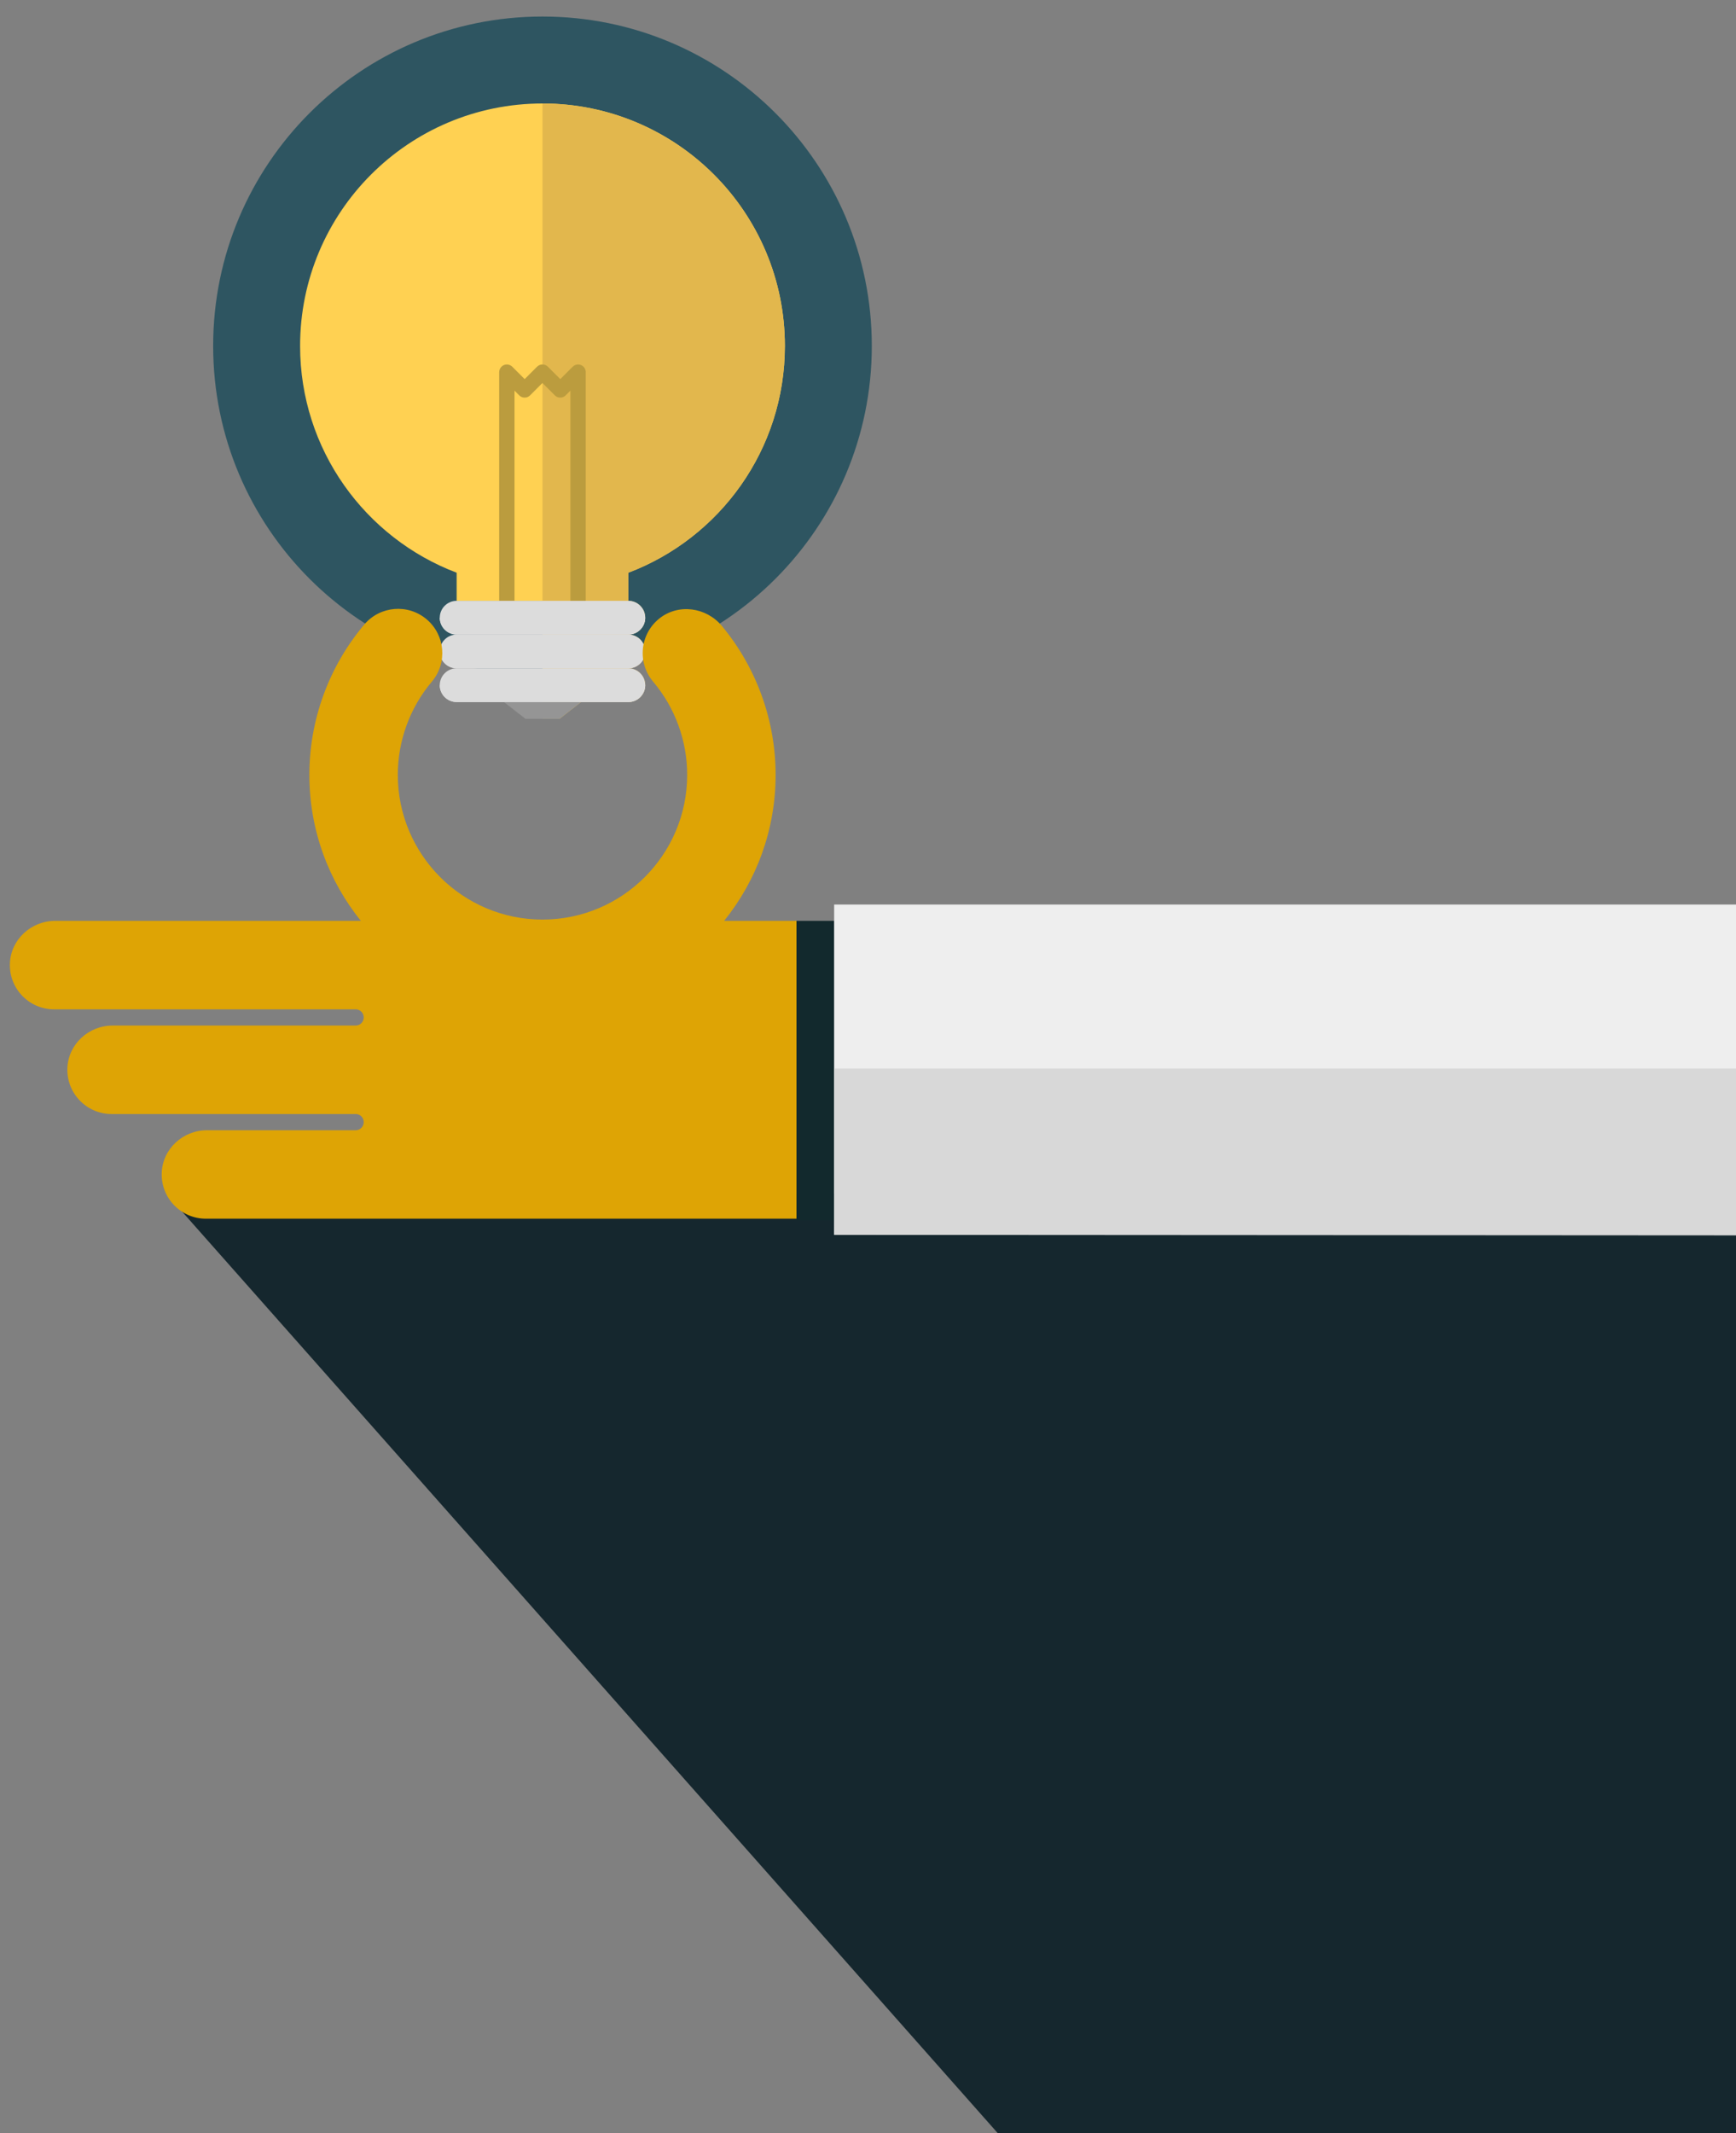 <?xml version="1.0" encoding="utf-8"?>
<!-- Generator: Adobe Illustrator 16.0.0, SVG Export Plug-In . SVG Version: 6.00 Build 0)  -->
<!DOCTYPE svg PUBLIC "-//W3C//DTD SVG 1.1//EN" "http://www.w3.org/Graphics/SVG/1.1/DTD/svg11.dtd">
<svg version="1.1" id="Capa_1" xmlns="http://www.w3.org/2000/svg" xmlns:xlink="http://www.w3.org/1999/xlink" x="0px" y="0px"
	 width="317.406px" height="389.908px" viewBox="0 0 317.406 389.908" enable-background="new 0 0 317.406 389.908"
	 xml:space="preserve">
<rect x="0" y="0" width="317.406" height="389.908" fill="#808080" stroke="none"/>
<g>
	<g>
		<g>
			<path fill="#2E5561" d="M159.4,63.236c0,33.252-26.959,60.214-60.214,60.214c-33.254,0-60.213-26.962-60.213-60.214
				c0-33.254,26.959-60.213,60.213-60.213C132.441,3.023,159.4,29.982,159.4,63.236z"/>
		</g>
	</g>
</g>
<g>
	<g>
		<path fill="#FFD152" d="M143.505,63.236c0-24.476-19.842-44.319-44.318-44.319S54.869,38.76,54.869,63.236
			c0,18.947,11.893,35.115,28.621,41.453v5.14h31.393v-5.14C131.612,98.351,143.505,82.183,143.505,63.236z"/>
	</g>
</g>
<g>
	<g>
		<g>
			<path fill="#E2B74D" d="M143.505,63.236c0-24.476-19.842-44.319-44.318-44.319v112.479h3.115l3.927-3.063h8.654
				c1.705,0,3.086-1.381,3.086-3.084s-1.381-3.084-3.086-3.084c1.705,0,3.086-1.38,3.086-3.084c0-1.702-1.381-3.082-3.086-3.082
				c1.705,0,3.086-1.382,3.086-3.084c0-1.703-1.381-3.085-3.086-3.085v-5.14C131.612,98.351,143.505,82.183,143.505,63.236z"/>
		</g>
	</g>
</g>
<g>
	<g>
		<g>
			<path fill="#BB9C3E" d="M107.071,67.75c-0.008-0.041-0.023-0.08-0.034-0.119c-0.016-0.048-0.026-0.095-0.044-0.143
				c-0.02-0.048-0.047-0.091-0.07-0.136c-0.02-0.034-0.036-0.072-0.06-0.104c-0.103-0.154-0.235-0.287-0.389-0.389
				c-0.03-0.02-0.063-0.032-0.096-0.052c-0.048-0.026-0.093-0.057-0.146-0.077c-0.043-0.019-0.086-0.026-0.131-0.042
				c-0.043-0.011-0.086-0.03-0.131-0.039c-0.088-0.017-0.178-0.025-0.265-0.025c-0.004,0-0.007,0-0.007,0h-0.001
				c-0.094,0-0.185,0.009-0.276,0.025c-0.041,0.009-0.075,0.023-0.114,0.036c-0.049,0.014-0.098,0.024-0.146,0.045
				c-0.046,0.02-0.087,0.045-0.129,0.068c-0.038,0.021-0.077,0.036-0.113,0.061c-0.077,0.052-0.148,0.11-0.214,0.176l-2.263,2.265
				l-2.267-2.267c-0.547-0.549-1.433-0.549-1.981,0l-2.265,2.267l-2.263-2.265c-0.064-0.065-0.139-0.124-0.215-0.176
				c-0.033-0.021-0.067-0.036-0.102-0.054c-0.047-0.024-0.09-0.055-0.141-0.075c-0.045-0.019-0.091-0.028-0.138-0.043
				c-0.04-0.01-0.082-0.029-0.123-0.038c-0.182-0.034-0.366-0.034-0.55,0c-0.042,0.009-0.082,0.023-0.123,0.038
				c-0.047,0.015-0.094,0.024-0.14,0.043c-0.046,0.021-0.094,0.047-0.14,0.073c-0.031,0.02-0.067,0.034-0.1,0.056
				c-0.153,0.102-0.286,0.234-0.389,0.389c-0.021,0.032-0.039,0.07-0.058,0.107c-0.024,0.045-0.052,0.085-0.071,0.133
				s-0.031,0.097-0.044,0.143c-0.013,0.039-0.028,0.078-0.035,0.119c-0.019,0.091-0.028,0.184-0.028,0.273l0,0v42.256
				c0,0.775,0.627,1.401,1.402,1.401s1.4-0.626,1.4-1.401v-38.87l0.863,0.862c0.264,0.266,0.618,0.412,0.991,0.412
				s0.728-0.146,0.991-0.412l2.265-2.264l2.266,2.264c0.263,0.266,0.619,0.412,0.991,0.412c0.37,0,0.729-0.146,0.99-0.412
				l0.862-0.862v38.87c0,0.775,0.628,1.401,1.403,1.401c0.772,0,1.401-0.626,1.401-1.401V68.023l0,0
				C107.101,67.933,107.089,67.84,107.071,67.75z"/>
		</g>
	</g>
</g>
<g>
	<g>
		<g>
			<g>
				<path fill="#DCDCDC" d="M114.883,115.998H83.49c-1.704,0-3.084-1.382-3.084-3.084c0-1.703,1.38-3.085,3.084-3.085h31.393
					c1.705,0,3.086,1.382,3.086,3.085C117.969,114.616,116.588,115.998,114.883,115.998z"/>
			</g>
		</g>
	</g>
</g>
<g>
	<g>
		<g>
			<g>
				<path fill="#DCDCDC" d="M114.883,122.164H83.49c-1.704,0-3.084-1.38-3.084-3.084c0-1.702,1.38-3.082,3.084-3.082h31.393
					c1.705,0,3.086,1.38,3.086,3.082C117.969,120.784,116.588,122.164,114.883,122.164z"/>
			</g>
		</g>
	</g>
</g>
<g>
	<g>
		<g>
			<g>
				<path fill="#DCDCDC" d="M114.883,128.332H83.49c-1.704,0-3.084-1.381-3.084-3.084s1.38-3.084,3.084-3.084h31.393
					c1.705,0,3.086,1.381,3.086,3.084S116.588,128.332,114.883,128.332z"/>
			</g>
		</g>
	</g>
</g>
<g>
	<g>
		<g>
			<g>
				<path fill="#DCDCDC" d="M83.49,115.998h31.393c1.705,0,3.086-1.382,3.086-3.084H80.406
					C80.406,114.616,81.786,115.998,83.49,115.998z"/>
			</g>
		</g>
	</g>
</g>
<g>
	<g>
		<g>
			<g>
				<path fill="#DCDCDC" d="M83.49,122.164h31.393c1.705,0,3.086-1.38,3.086-3.084H80.406
					C80.406,120.784,81.786,122.164,83.49,122.164z"/>
			</g>
		</g>
	</g>
</g>
<g>
	<g>
		<g>
			<polygon fill="#959595" points="102.302,131.395 96.072,131.395 92.145,128.332 106.229,128.332 			"/>
		</g>
	</g>
</g>
<g>
	<g>
		<g>
			<g>
				<path fill="#DCDCDC" d="M83.49,128.332h31.393c1.705,0,3.086-1.381,3.086-3.084H80.406
					C80.406,126.951,81.786,128.332,83.49,128.332z"/>
			</g>
		</g>
	</g>
</g>
<polygon fill-rule="evenodd" clip-rule="evenodd" fill="#15272E" points="30.52,218.342 182.406,389.908 317.406,389.907 
	317.406,218.055 "/>
<g>
	<g>
		<path fill="#DEA405" d="M132.396,168.33c5.887-7.311,9.416-16.592,9.416-26.688c0-9.935-3.487-19.587-9.824-27.22
			c-2.868-3.453-7.998-4.15-11.483-1.324c-3.528,2.859-4.006,8.044-1.093,11.498c4.018,4.758,6.229,10.812,6.229,17.046
			c0,14.587-11.868,26.454-26.454,26.454c-14.587,0-26.453-11.867-26.453-26.454c0-6.233,2.21-12.288,6.227-17.046
			c2.882-3.415,2.449-8.515-0.963-11.396c-3.413-2.88-8.515-2.447-11.395,0.963c-6.473,7.673-10.041,17.432-10.041,27.479
			c0,10.097,3.528,19.378,9.415,26.688H10.08c-4.384,0-8.117,3.41-8.271,7.794c-0.165,4.597,3.515,8.376,8.078,8.376h55.146
			c0.809,0,1.465,0.658,1.465,1.469v0.029c0,0.811-0.656,1.468-1.465,1.468H20.592c-4.383,0-8.117,3.409-8.272,7.79
			c-0.163,4.6,3.517,8.381,8.08,8.381h44.634c0.809,0,1.465,0.657,1.465,1.468v0.028c0,0.811-0.656,1.469-1.465,1.469H37.842
			c-4.386,0-8.119,3.409-8.272,7.789c-0.165,4.6,3.515,8.381,8.077,8.381h28.852h21.01h58.12V168.33H132.396z"/>
	</g>
	<rect x="145.628" y="168.33" fill="#12292D" width="6.896" height="54.77"/>
</g>
<g>
	<g>
		<rect x="152.514" y="165.347" fill="#EEEEEE" width="164.893" height="60.375"/>
	</g>
</g>
<g>
	<g>
		<polygon fill="#D8D8D8" points="169.229,195.326 152.528,195.326 152.528,223.106 152.514,225.722 317.406,225.822 
			317.406,195.326 		"/>
	</g>
</g>
<g>
</g>
<g>
</g>
<g>
</g>
<g>
</g>
<g>
</g>
<g>
</g>
</svg>
